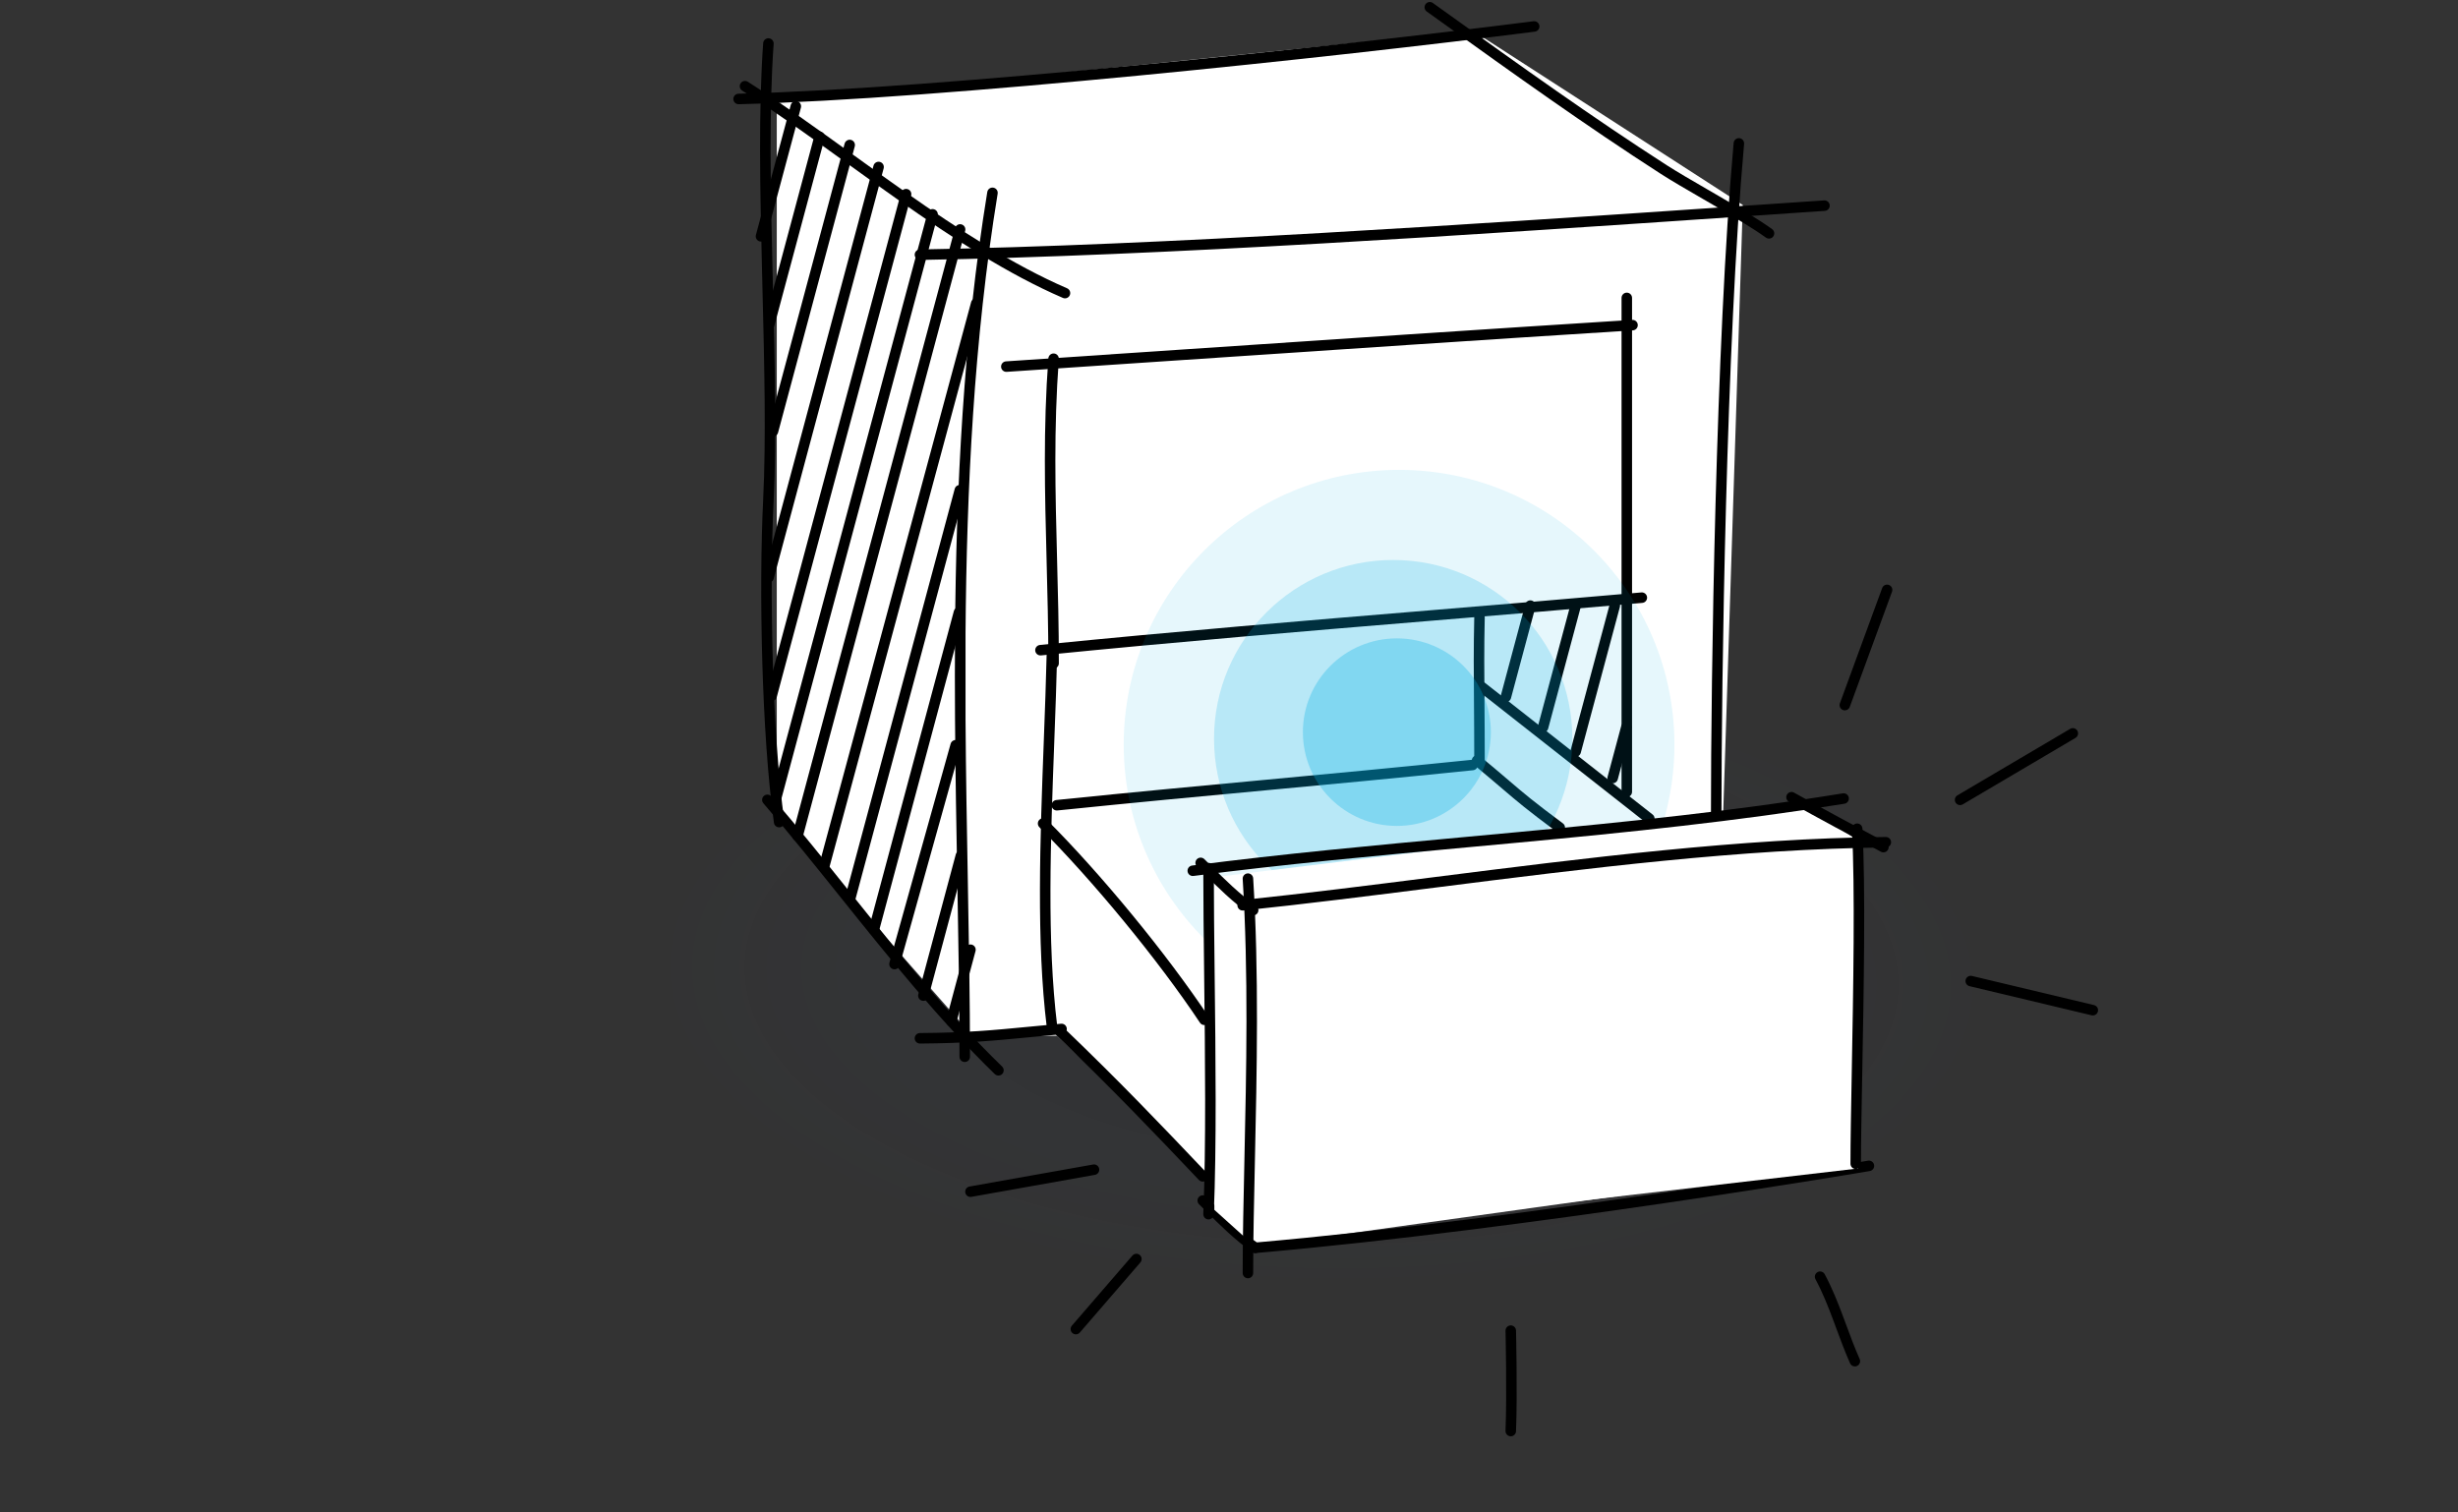 <svg width="234" height="144" viewBox="0 0 234 144" fill="none" xmlns="http://www.w3.org/2000/svg">
<rect x="0" y="0" width="234" height="144" fill="#333333" stroke="none"/>
<path opacity="0.7" d="M233.382 89.717C233.382 119.697 181.276 144 117 144C52.724 144 0.618 119.697 0.618 89.717C0.618 59.738 52.724 35.435 117 35.435C181.276 35.435 233.382 59.738 233.382 89.717Z" fill="url(#paint0_radial_621_1174)" fill-opacity="0.1"/>
<path d="M73.948 77.45V9.712L140.24 2.945L165.914 19.516L164.047 77.45H172.216L176.184 80.668V110.777L119.234 118.712L115.266 114.978V112.411L100.62 98.618H92.576L73.948 77.45Z" fill="white"/>
<path fill-rule="evenodd" clip-rule="evenodd" d="M143.232 66.827C142.965 66.756 142.807 66.482 142.879 66.215L145.206 57.531C145.277 57.264 145.551 57.105 145.818 57.177C146.085 57.248 146.243 57.523 146.172 57.789L143.845 66.474C143.773 66.741 143.499 66.899 143.232 66.827ZM146.772 69.722C146.506 69.651 146.347 69.376 146.419 69.11L149.521 57.531C149.593 57.264 149.867 57.105 150.134 57.177C150.401 57.248 150.559 57.523 150.487 57.789L147.385 69.368C147.313 69.635 147.039 69.794 146.772 69.722ZM149.875 72.034C149.608 71.963 149.45 71.689 149.521 71.422L153.244 57.531C153.315 57.264 153.589 57.105 153.856 57.177C154.123 57.248 154.281 57.523 154.21 57.789L150.487 71.681C150.416 71.948 150.142 72.106 149.875 72.034ZM153.398 74.56C153.131 74.489 152.973 74.214 153.044 73.948L154.341 69.11C154.412 68.843 154.686 68.685 154.953 68.756C155.22 68.828 155.378 69.102 155.307 69.368L154.01 74.206C153.939 74.473 153.665 74.631 153.398 74.56Z" fill="black"/>
<path fill-rule="evenodd" clip-rule="evenodd" d="M75.799 80.078C75.532 80.006 75.374 79.732 75.445 79.465L90.919 21.716C90.991 21.45 91.265 21.291 91.531 21.363C91.798 21.434 91.957 21.709 91.885 21.975L76.411 79.724C76.34 79.991 76.066 80.149 75.799 80.078Z" fill="black"/>
<path fill-rule="evenodd" clip-rule="evenodd" d="M73.457 41.547C73.19 41.475 73.032 41.201 73.103 40.934L80.408 13.674C80.479 13.407 80.754 13.249 81.02 13.32C81.287 13.392 81.445 13.666 81.374 13.933L74.07 41.193C73.998 41.46 73.724 41.618 73.457 41.547Z" fill="black"/>
<path fill-rule="evenodd" clip-rule="evenodd" d="M85.021 92.272C84.755 92.197 84.6 91.921 84.674 91.655L90.498 70.819C90.572 70.553 90.848 70.398 91.114 70.472C91.38 70.547 91.535 70.823 91.461 71.089L85.637 91.925C85.563 92.191 85.287 92.346 85.021 92.272Z" fill="black"/>
<path fill-rule="evenodd" clip-rule="evenodd" d="M78.369 82.838C78.102 82.766 77.944 82.491 78.016 82.225L92.452 28.761C92.524 28.495 92.798 28.337 93.065 28.409C93.332 28.481 93.489 28.756 93.417 29.022L78.982 82.485C78.91 82.752 78.635 82.91 78.369 82.838Z" fill="black"/>
<path fill-rule="evenodd" clip-rule="evenodd" d="M73.042 55.454C72.775 55.383 72.617 55.108 72.689 54.842L83.158 15.769C83.23 15.502 83.504 15.344 83.77 15.415C84.037 15.487 84.195 15.761 84.124 16.028L73.654 55.101C73.583 55.367 73.309 55.526 73.042 55.454Z" fill="black"/>
<path fill-rule="evenodd" clip-rule="evenodd" d="M87.775 95.276C87.508 95.205 87.35 94.931 87.421 94.664L90.992 81.34C91.063 81.073 91.337 80.915 91.604 80.986C91.871 81.058 92.029 81.332 91.957 81.599L88.387 94.923C88.316 95.19 88.042 95.348 87.775 95.276Z" fill="black"/>
<path fill-rule="evenodd" clip-rule="evenodd" d="M72.317 22.983C72.05 22.912 71.892 22.637 71.963 22.371L75.281 9.991C75.352 9.724 75.626 9.566 75.893 9.637C76.16 9.709 76.318 9.983 76.246 10.25L72.929 22.629C72.858 22.896 72.584 23.054 72.317 22.983Z" fill="black"/>
<path fill-rule="evenodd" clip-rule="evenodd" d="M80.803 86.05C80.536 85.978 80.378 85.704 80.45 85.437L90.89 46.541C90.962 46.274 91.236 46.116 91.503 46.188C91.769 46.259 91.928 46.534 91.856 46.8L81.416 85.697C81.344 85.963 81.07 86.121 80.803 86.05Z" fill="black"/>
<path fill-rule="evenodd" clip-rule="evenodd" d="M73.333 66.727C73.066 66.655 72.908 66.381 72.98 66.114L85.776 18.356C85.848 18.089 86.122 17.931 86.389 18.002C86.656 18.073 86.814 18.348 86.742 18.614L73.945 66.373C73.874 66.64 73.6 66.798 73.333 66.727Z" fill="black"/>
<path fill-rule="evenodd" clip-rule="evenodd" d="M90.433 97.711C90.166 97.639 90.008 97.365 90.08 97.099L91.903 90.292C91.975 90.025 92.249 89.867 92.516 89.939C92.782 90.01 92.941 90.284 92.869 90.551L91.046 97.357C90.974 97.624 90.7 97.782 90.433 97.711Z" fill="black"/>
<path fill-rule="evenodd" clip-rule="evenodd" d="M73.106 31.367C72.839 31.296 72.68 31.022 72.752 30.755L77.539 12.891C77.61 12.624 77.884 12.466 78.151 12.537C78.418 12.608 78.576 12.883 78.505 13.149L73.718 31.014C73.646 31.28 73.372 31.439 73.106 31.367Z" fill="black"/>
<path fill-rule="evenodd" clip-rule="evenodd" d="M83.064 89.009C82.797 88.937 82.639 88.663 82.71 88.396L90.807 58.18C90.879 57.913 91.153 57.755 91.419 57.826C91.686 57.898 91.844 58.172 91.773 58.438L83.676 88.655C83.605 88.922 83.331 89.08 83.064 89.009Z" fill="black"/>
<path fill-rule="evenodd" clip-rule="evenodd" d="M73.592 77.089C73.325 77.018 73.167 76.744 73.238 76.477L88.297 20.276C88.369 20.009 88.643 19.851 88.91 19.922C89.176 19.994 89.335 20.268 89.263 20.535L74.204 76.736C74.133 77.003 73.859 77.161 73.592 77.089Z" fill="black"/>
<path fill-rule="evenodd" clip-rule="evenodd" d="M174.188 19.545C174.207 19.82 173.998 20.058 173.723 20.077C171.035 20.258 168.239 20.448 165.359 20.643C140.943 22.302 110.432 24.375 87.586 24.749C87.31 24.754 87.083 24.534 87.078 24.258C87.074 23.981 87.294 23.754 87.57 23.749C110.388 23.376 140.87 21.305 165.292 19.646C168.172 19.45 170.967 19.26 173.656 19.079C173.931 19.061 174.17 19.269 174.188 19.545Z" fill="black"/>
<path fill-rule="evenodd" clip-rule="evenodd" d="M70.502 7.937C70.65 7.704 70.96 7.635 71.192 7.783C74.433 9.847 77.81 12.28 81.249 14.757C82.862 15.919 84.488 17.091 86.12 18.238C91.25 21.846 96.456 25.234 101.584 27.447C101.838 27.556 101.954 27.85 101.845 28.104C101.736 28.357 101.441 28.474 101.188 28.365C95.96 26.109 90.683 22.67 85.545 19.056C83.891 17.893 82.253 16.713 80.634 15.547C77.209 13.079 73.872 10.675 70.655 8.627C70.422 8.479 70.354 8.169 70.502 7.937Z" fill="black"/>
<path fill-rule="evenodd" clip-rule="evenodd" d="M135.711 0.399C135.872 0.175 136.184 0.123 136.409 0.284C136.857 0.605 137.305 0.927 137.753 1.248C144.653 6.198 151.543 11.14 158.672 15.728C159.641 16.352 161.057 17.172 162.568 18.048C162.939 18.263 163.315 18.481 163.693 18.701C165.592 19.806 167.507 20.944 168.703 21.814C168.926 21.976 168.976 22.289 168.813 22.512C168.651 22.736 168.338 22.785 168.115 22.623C166.968 21.789 165.099 20.677 163.19 19.565C162.819 19.349 162.446 19.134 162.078 18.92C160.565 18.043 159.121 17.206 158.131 16.569C150.98 11.966 144.07 7.01 137.175 2.064C136.725 1.742 136.276 1.419 135.826 1.097C135.601 0.936 135.55 0.624 135.711 0.399Z" fill="black"/>
<path fill-rule="evenodd" clip-rule="evenodd" d="M146.549 2.455C146.584 2.729 146.39 2.979 146.116 3.014C126.997 5.453 89.617 9.454 70.327 9.923C70.05 9.93 69.821 9.712 69.815 9.435C69.808 9.159 70.026 8.93 70.302 8.923C89.536 8.456 126.871 4.461 145.99 2.022C146.264 1.987 146.514 2.181 146.549 2.455Z" fill="black"/>
<path fill-rule="evenodd" clip-rule="evenodd" d="M73.188 3.644C73.463 3.664 73.671 3.903 73.651 4.179C73.204 10.417 73.357 18.12 73.546 25.855C73.558 26.369 73.571 26.883 73.584 27.397C73.763 34.602 73.94 41.751 73.651 47.63C73.237 56.063 73.507 69.891 74.669 78.203C74.707 78.477 74.517 78.729 74.243 78.767C73.97 78.806 73.717 78.615 73.679 78.341C72.506 69.948 72.236 56.054 72.652 47.581C72.939 41.74 72.763 34.628 72.584 27.409C72.571 26.9 72.559 26.39 72.546 25.88C72.357 18.155 72.202 10.402 72.653 4.107C72.673 3.832 72.912 3.625 73.188 3.644Z" fill="black"/>
<path fill-rule="evenodd" clip-rule="evenodd" d="M94.563 17.866C94.836 17.91 95.021 18.167 94.976 18.44C92.706 32.36 92.022 46.578 91.918 60.254V68.475C91.953 73.71 92.046 78.85 92.135 83.831C92.241 89.677 92.342 95.305 92.342 100.612C92.342 100.889 92.118 101.112 91.842 101.112C91.566 101.112 91.342 100.889 91.342 100.612C91.342 95.299 91.241 89.697 91.136 83.868C91.046 78.891 90.953 73.749 90.918 68.48C90.9 65.764 90.897 63.018 90.918 60.248C91.022 46.547 91.707 32.272 93.989 18.279C94.034 18.006 94.291 17.822 94.563 17.866Z" fill="black"/>
<path fill-rule="evenodd" clip-rule="evenodd" d="M165.584 13.155C165.859 13.18 166.062 13.423 166.037 13.698C164.326 32.818 163.882 64.769 163.882 77.518C163.882 77.794 163.658 78.018 163.382 78.018C163.106 78.018 162.882 77.794 162.882 77.518C162.882 64.767 163.326 32.777 165.041 13.609C165.066 13.334 165.309 13.131 165.584 13.155Z" fill="black"/>
<path fill-rule="evenodd" clip-rule="evenodd" d="M72.726 75.774C72.935 75.594 73.251 75.618 73.431 75.827C76.014 78.831 78.466 81.889 80.908 84.934C85.514 90.678 90.079 96.372 95.4 101.545C95.598 101.737 95.603 102.054 95.41 102.252C95.218 102.45 94.901 102.454 94.703 102.262C89.342 97.049 84.704 91.267 80.07 85.49C77.638 82.457 75.207 79.426 72.673 76.479C72.493 76.27 72.516 75.954 72.726 75.774Z" fill="black"/>
<path fill-rule="evenodd" clip-rule="evenodd" d="M101.557 97.921C101.582 98.196 101.38 98.439 101.105 98.464C100.017 98.563 99.054 98.655 98.166 98.741C94.503 99.093 92.119 99.322 87.582 99.356C87.306 99.358 87.08 99.136 87.078 98.86C87.076 98.584 87.298 98.358 87.574 98.356C92.064 98.323 94.405 98.098 98.06 97.746C98.95 97.661 99.918 97.568 101.014 97.468C101.289 97.443 101.532 97.646 101.557 97.921Z" fill="black"/>
<path fill-rule="evenodd" clip-rule="evenodd" d="M155.915 30.924C155.932 31.2 155.723 31.437 155.447 31.455C141.175 32.353 126.914 33.313 112.651 34.274C107.046 34.651 101.441 35.029 95.835 35.403C95.559 35.421 95.321 35.212 95.303 34.937C95.284 34.661 95.493 34.423 95.769 34.405C101.373 34.031 106.977 33.654 112.581 33.276C126.846 32.316 141.11 31.355 155.385 30.457C155.66 30.439 155.898 30.649 155.915 30.924Z" fill="black"/>
<path fill-rule="evenodd" clip-rule="evenodd" d="M154.87 27.863C155.146 27.863 155.37 28.087 155.37 28.363L155.37 75.39C155.37 75.666 155.146 75.89 154.87 75.89C154.594 75.89 154.37 75.666 154.37 75.39L154.37 28.363C154.37 28.087 154.594 27.863 154.87 27.863Z" fill="black"/>
<path fill-rule="evenodd" clip-rule="evenodd" d="M100.338 33.655C100.614 33.675 100.82 33.915 100.8 34.19C100.308 40.837 100.467 46.905 100.631 53.189C100.716 56.417 100.802 59.703 100.802 63.153C100.802 63.429 100.578 63.653 100.302 63.653C100.026 63.653 99.802 63.429 99.802 63.153C99.802 59.759 99.717 56.499 99.633 53.282C99.468 46.965 99.307 40.811 99.803 34.116C99.823 33.841 100.063 33.634 100.338 33.655Z" fill="black"/>
<path fill-rule="evenodd" clip-rule="evenodd" d="M156.8 56.859C156.824 57.135 156.621 57.377 156.346 57.401C149.479 58.007 142.854 58.555 136.246 59.102C124.251 60.094 112.315 61.081 99.102 62.401C98.827 62.428 98.582 62.228 98.554 61.953C98.527 61.678 98.727 61.433 99.002 61.406C112.222 60.085 124.175 59.097 136.176 58.104C142.782 57.558 149.403 57.01 156.258 56.405C156.533 56.381 156.776 56.584 156.8 56.859Z" fill="black"/>
<path fill-rule="evenodd" clip-rule="evenodd" d="M100.16 61.484C100.436 61.49 100.655 61.719 100.649 61.995C100.584 64.81 100.475 67.725 100.364 70.676C100.016 79.972 99.654 89.633 100.645 97.672C100.678 97.946 100.484 98.196 100.21 98.23C99.936 98.263 99.686 98.069 99.652 97.794C98.65 89.668 99.017 79.887 99.367 70.573C99.477 67.638 99.585 64.749 99.649 61.972C99.655 61.696 99.884 61.478 100.16 61.484Z" fill="black"/>
<path fill-rule="evenodd" clip-rule="evenodd" d="M100.569 97.879C100.76 97.68 101.076 97.674 101.276 97.865C106.724 103.091 110.796 107.377 114.501 111.277C114.621 111.404 114.741 111.53 114.861 111.656C115.051 111.856 115.043 112.173 114.843 112.363C114.642 112.553 114.326 112.545 114.136 112.345C114.017 112.22 113.898 112.094 113.778 111.968C110.074 108.068 106.015 103.796 100.584 98.586C100.384 98.395 100.378 98.079 100.569 97.879Z" fill="black"/>
<path fill-rule="evenodd" clip-rule="evenodd" d="M98.948 78.05C99.144 77.855 99.46 77.855 99.655 78.05C104.826 83.221 111.023 90.749 115.069 96.817C115.222 97.047 115.16 97.358 114.93 97.511C114.7 97.664 114.39 97.602 114.236 97.372C110.229 91.36 104.074 83.882 98.948 78.757C98.753 78.562 98.753 78.245 98.948 78.05Z" fill="black"/>
<path fill-rule="evenodd" clip-rule="evenodd" d="M114.145 113.952C114.339 113.755 114.655 113.754 114.852 113.948C115.046 114.14 115.239 114.332 115.431 114.524C116.838 115.924 118.208 117.288 119.787 118.394C120.013 118.552 120.068 118.864 119.91 119.09C119.751 119.316 119.439 119.371 119.213 119.213C117.558 118.054 116.123 116.625 114.723 115.23C114.531 115.038 114.339 114.848 114.148 114.659C113.952 114.464 113.95 114.148 114.145 113.952Z" fill="black"/>
<path fill-rule="evenodd" clip-rule="evenodd" d="M177.837 110.507C178.109 110.461 178.367 110.644 178.414 110.916C178.46 111.188 178.277 111.447 178.005 111.493L177.921 111L177.837 110.507ZM158.458 114.552C147.075 116.222 132.459 118.175 119.543 119.301C119.268 119.325 119.026 119.122 119.002 118.847C118.978 118.571 119.181 118.329 119.457 118.305C132.343 117.181 146.937 115.232 158.313 113.563C164.001 112.729 168.882 111.965 172.341 111.409C174.071 111.131 175.445 110.906 176.387 110.75C176.858 110.672 177.22 110.611 177.465 110.57L177.837 110.507C177.837 110.507 177.837 110.507 177.921 111C178.005 111.493 178.005 111.493 178.005 111.493L177.631 111.556C177.385 111.597 177.022 111.658 176.55 111.736C175.607 111.893 174.232 112.118 172.5 112.397C169.037 112.952 164.151 113.717 158.458 114.552Z" fill="black"/>
<path fill-rule="evenodd" clip-rule="evenodd" d="M140.646 65.08C140.817 64.863 141.131 64.825 141.348 64.996C143.827 66.945 147.822 70.084 151.197 72.735L157.326 77.549C157.326 77.549 157.326 77.55 157.017 77.943C156.709 78.336 156.709 78.336 156.708 78.336L150.579 73.521C147.204 70.87 143.209 67.731 140.73 65.782C140.513 65.611 140.475 65.297 140.646 65.08ZM157.411 78.252C157.24 78.469 156.926 78.507 156.708 78.336L157.017 77.943L157.326 77.549C157.543 77.72 157.581 78.034 157.411 78.252Z" fill="black"/>
<path fill-rule="evenodd" clip-rule="evenodd" d="M140.229 72.092C140.405 71.879 140.72 71.85 140.933 72.026C142.15 73.037 142.977 73.743 143.661 74.327C145.181 75.625 145.989 76.314 148.788 78.393C149.01 78.558 149.056 78.871 148.891 79.093C148.727 79.315 148.413 79.361 148.192 79.196C145.365 77.096 144.531 76.385 142.998 75.076C142.315 74.493 141.493 73.791 140.294 72.796C140.081 72.619 140.052 72.304 140.229 72.092Z" fill="black"/>
<path fill-rule="evenodd" clip-rule="evenodd" d="M140.859 58.292C141.135 58.298 141.354 58.528 141.347 58.803C141.28 61.727 141.299 64.112 141.322 66.953C141.334 68.565 141.348 70.324 141.348 72.411C141.348 72.687 141.124 72.911 140.848 72.911C140.572 72.911 140.348 72.687 140.348 72.411C140.348 70.344 140.334 68.592 140.322 66.981C140.299 64.128 140.28 61.718 140.348 58.781C140.354 58.504 140.583 58.286 140.859 58.292Z" fill="black"/>
<path fill-rule="evenodd" clip-rule="evenodd" d="M140.685 72.785C140.713 73.06 140.513 73.306 140.239 73.334C132.643 74.113 126.543 74.682 120.444 75.25L120.369 75.257C114.295 75.823 108.218 76.39 100.659 77.164C100.385 77.192 100.139 76.992 100.111 76.718C100.083 76.443 100.283 76.197 100.557 76.169C108.121 75.395 114.202 74.828 120.275 74.262L120.352 74.255C126.45 73.686 132.546 73.118 140.137 72.339C140.411 72.311 140.657 72.511 140.685 72.785Z" fill="black"/>
<path opacity="0.1" d="M133.191 97.05C147.668 97.05 159.404 85.34 159.404 70.894C159.404 56.448 147.668 44.737 133.191 44.737C118.714 44.737 106.978 56.448 106.978 70.894C106.978 85.34 118.714 97.05 133.191 97.05Z" fill="#00ADE4"/>
<path opacity="0.2" d="M132.631 87.355C142.051 87.355 149.687 79.735 149.687 70.335C149.687 60.936 142.051 53.316 132.631 53.316C123.211 53.316 115.575 60.936 115.575 70.335C115.575 79.735 123.211 87.355 132.631 87.355Z" fill="#00ADE4"/>
<path opacity="0.3" d="M132.981 78.635C137.923 78.635 141.928 74.638 141.928 69.707C141.928 64.776 137.923 60.779 132.981 60.779C128.04 60.779 124.034 64.776 124.034 69.707C124.034 74.638 128.04 78.635 132.981 78.635Z" fill="#00ADE4"/>
<path d="M115.605 83.519V115.187L118.756 118.024L176.895 111.249V80.052L171.853 76.586L115.605 83.519Z" fill="white"/>
<path fill-rule="evenodd" clip-rule="evenodd" d="M113.946 81.802C114.141 81.605 114.457 81.604 114.653 81.798C114.848 81.99 115.041 82.182 115.233 82.374C116.64 83.775 118.01 85.138 119.588 86.244C119.815 86.402 119.87 86.714 119.711 86.94C119.553 87.166 119.241 87.221 119.015 87.063C117.36 85.904 115.925 84.475 114.525 83.08C114.333 82.889 114.141 82.698 113.95 82.509C113.754 82.314 113.752 81.998 113.946 81.802Z" fill="black"/>
<path fill-rule="evenodd" clip-rule="evenodd" d="M115.052 82.153C115.328 82.153 115.552 82.377 115.552 82.653C115.552 85.71 115.592 89.187 115.634 92.818C115.725 100.587 115.823 109.061 115.551 115.622C115.54 115.898 115.307 116.112 115.031 116.101C114.755 116.09 114.541 115.857 114.552 115.581C114.823 109.046 114.725 100.624 114.635 92.869C114.592 89.229 114.552 85.736 114.552 82.653C114.552 82.377 114.776 82.153 115.052 82.153Z" fill="black"/>
<path fill-rule="evenodd" clip-rule="evenodd" d="M180.03 80.184C180.033 80.461 179.811 80.686 179.535 80.689C165.822 80.811 151.074 82.679 136.747 84.493C130.495 85.285 124.323 86.066 118.352 86.688C118.077 86.717 117.831 86.517 117.803 86.243C117.774 85.968 117.973 85.722 118.248 85.694C124.17 85.077 130.314 84.299 136.551 83.509C150.905 81.692 165.752 79.812 179.526 79.689C179.802 79.686 180.028 79.908 180.03 80.184Z" fill="black"/>
<path fill-rule="evenodd" clip-rule="evenodd" d="M176.005 75.948C176.049 76.221 175.864 76.478 175.592 76.522C165.333 78.192 154.977 79.247 144.62 80.217C142.968 80.371 141.316 80.524 139.664 80.676C130.957 81.48 122.261 82.283 113.616 83.399C113.342 83.435 113.091 83.241 113.056 82.968C113.021 82.694 113.214 82.443 113.488 82.408C122.152 81.289 130.87 80.484 139.576 79.68C141.227 79.528 142.877 79.376 144.527 79.221C154.882 78.252 165.209 77.199 175.431 75.535C175.704 75.49 175.96 75.675 176.005 75.948Z" fill="black"/>
<path fill-rule="evenodd" clip-rule="evenodd" d="M170.115 75.66C170.249 75.419 170.554 75.332 170.795 75.467C173.693 77.081 176.608 78.65 179.537 80.212C179.781 80.342 179.873 80.645 179.743 80.889C179.613 81.132 179.31 81.225 179.067 81.095C176.136 79.532 173.214 77.959 170.308 76.34C170.067 76.206 169.981 75.901 170.115 75.66Z" fill="black"/>
<path fill-rule="evenodd" clip-rule="evenodd" d="M176.775 78.404C177.05 78.389 177.286 78.6 177.301 78.876C177.611 84.513 177.428 94.439 177.284 102.209C177.22 105.704 177.163 108.764 177.163 110.8C177.163 111.076 176.939 111.3 176.663 111.3C176.387 111.3 176.163 111.076 176.163 110.8C176.163 108.726 176.22 105.636 176.285 102.117C176.429 94.363 176.61 84.531 176.303 78.931C176.288 78.655 176.499 78.419 176.775 78.404Z" fill="black"/>
<path fill-rule="evenodd" clip-rule="evenodd" d="M118.772 83.154C119.048 83.137 119.285 83.347 119.302 83.622C119.86 92.624 119.651 102.107 119.466 110.521C119.381 114.352 119.302 117.962 119.302 121.203C119.302 121.48 119.078 121.703 118.802 121.703C118.526 121.703 118.302 121.48 118.302 121.203C118.302 117.921 118.382 114.287 118.467 110.441C118.652 102.047 118.859 92.644 118.304 83.684C118.287 83.409 118.497 83.171 118.772 83.154Z" fill="black"/>
<path fill-rule="evenodd" clip-rule="evenodd" d="M199.721 96.296C199.657 96.565 199.387 96.731 199.118 96.666L187.497 93.892C187.228 93.828 187.063 93.558 187.127 93.29C187.191 93.021 187.46 92.856 187.729 92.92L199.35 95.694C199.619 95.758 199.785 96.028 199.721 96.296Z" fill="black"/>
<path fill-rule="evenodd" clip-rule="evenodd" d="M104.642 111.277C104.69 111.549 104.509 111.809 104.237 111.857L92.474 113.952C92.203 114.001 91.943 113.819 91.894 113.548C91.846 113.276 92.027 113.016 92.299 112.968L104.062 110.873C104.334 110.824 104.593 111.005 104.642 111.277Z" fill="black"/>
<path fill-rule="evenodd" clip-rule="evenodd" d="M175.454 67.602C175.195 67.507 175.062 67.219 175.157 66.96L179.18 55.99C179.275 55.731 179.563 55.597 179.822 55.693C180.081 55.788 180.214 56.075 180.119 56.334L176.096 67.304C176.001 67.564 175.713 67.697 175.454 67.602Z" fill="black"/>
<path fill-rule="evenodd" clip-rule="evenodd" d="M186.168 76.407C186.028 76.169 186.107 75.863 186.345 75.723L197.078 69.395C197.316 69.254 197.622 69.334 197.762 69.572C197.903 69.809 197.823 70.116 197.586 70.256L186.853 76.584C186.615 76.724 186.308 76.645 186.168 76.407Z" fill="black"/>
<path fill-rule="evenodd" clip-rule="evenodd" d="M108.511 119.491C108.72 119.672 108.743 119.988 108.563 120.197L102.8 126.869C102.62 127.078 102.304 127.101 102.095 126.92C101.886 126.74 101.863 126.424 102.043 126.215L107.806 119.543C107.986 119.334 108.302 119.311 108.511 119.491Z" fill="black"/>
<path fill-rule="evenodd" clip-rule="evenodd" d="M173.035 121.114C173.278 120.984 173.581 121.075 173.712 121.319C174.426 122.649 174.966 124.018 175.472 125.373C175.568 125.629 175.662 125.885 175.757 126.14C176.163 127.24 176.563 128.323 177.04 129.393C177.152 129.645 177.039 129.94 176.786 130.053C176.534 130.165 176.239 130.052 176.126 129.8C175.635 128.697 175.221 127.576 174.814 126.475C174.721 126.223 174.628 125.972 174.535 125.722C174.032 124.374 173.511 123.059 172.831 121.792C172.7 121.548 172.792 121.245 173.035 121.114Z" fill="black"/>
<path fill-rule="evenodd" clip-rule="evenodd" d="M143.804 136.748C143.528 136.737 143.313 136.505 143.324 136.229C143.394 134.447 143.395 132.067 143.377 130.127C143.368 129.159 143.355 128.302 143.344 127.688C143.338 127.38 143.333 127.134 143.33 126.964L143.326 126.769L143.324 126.703L143.824 126.69L144.324 126.678L144.325 126.747L144.33 126.943C144.333 127.114 144.338 127.361 144.344 127.67C144.355 128.286 144.368 129.146 144.377 130.118C144.395 132.06 144.395 134.46 144.324 136.268C144.313 136.544 144.08 136.759 143.804 136.748ZM143.812 126.19C144.088 126.184 144.317 126.402 144.324 126.678L143.824 126.69L143.324 126.702C143.318 126.426 143.536 126.197 143.812 126.19Z" fill="black"/>
<defs>
<radialGradient id="paint0_radial_621_1174" cx="0" cy="0" r="1" gradientUnits="userSpaceOnUse" gradientTransform="translate(125.773 92.921) rotate(90.993) scale(29.658 63.588)">
<stop/>
<stop offset="1" stop-color="#3E7BFA" stop-opacity="0"/>
</radialGradient>
</defs>
</svg>
